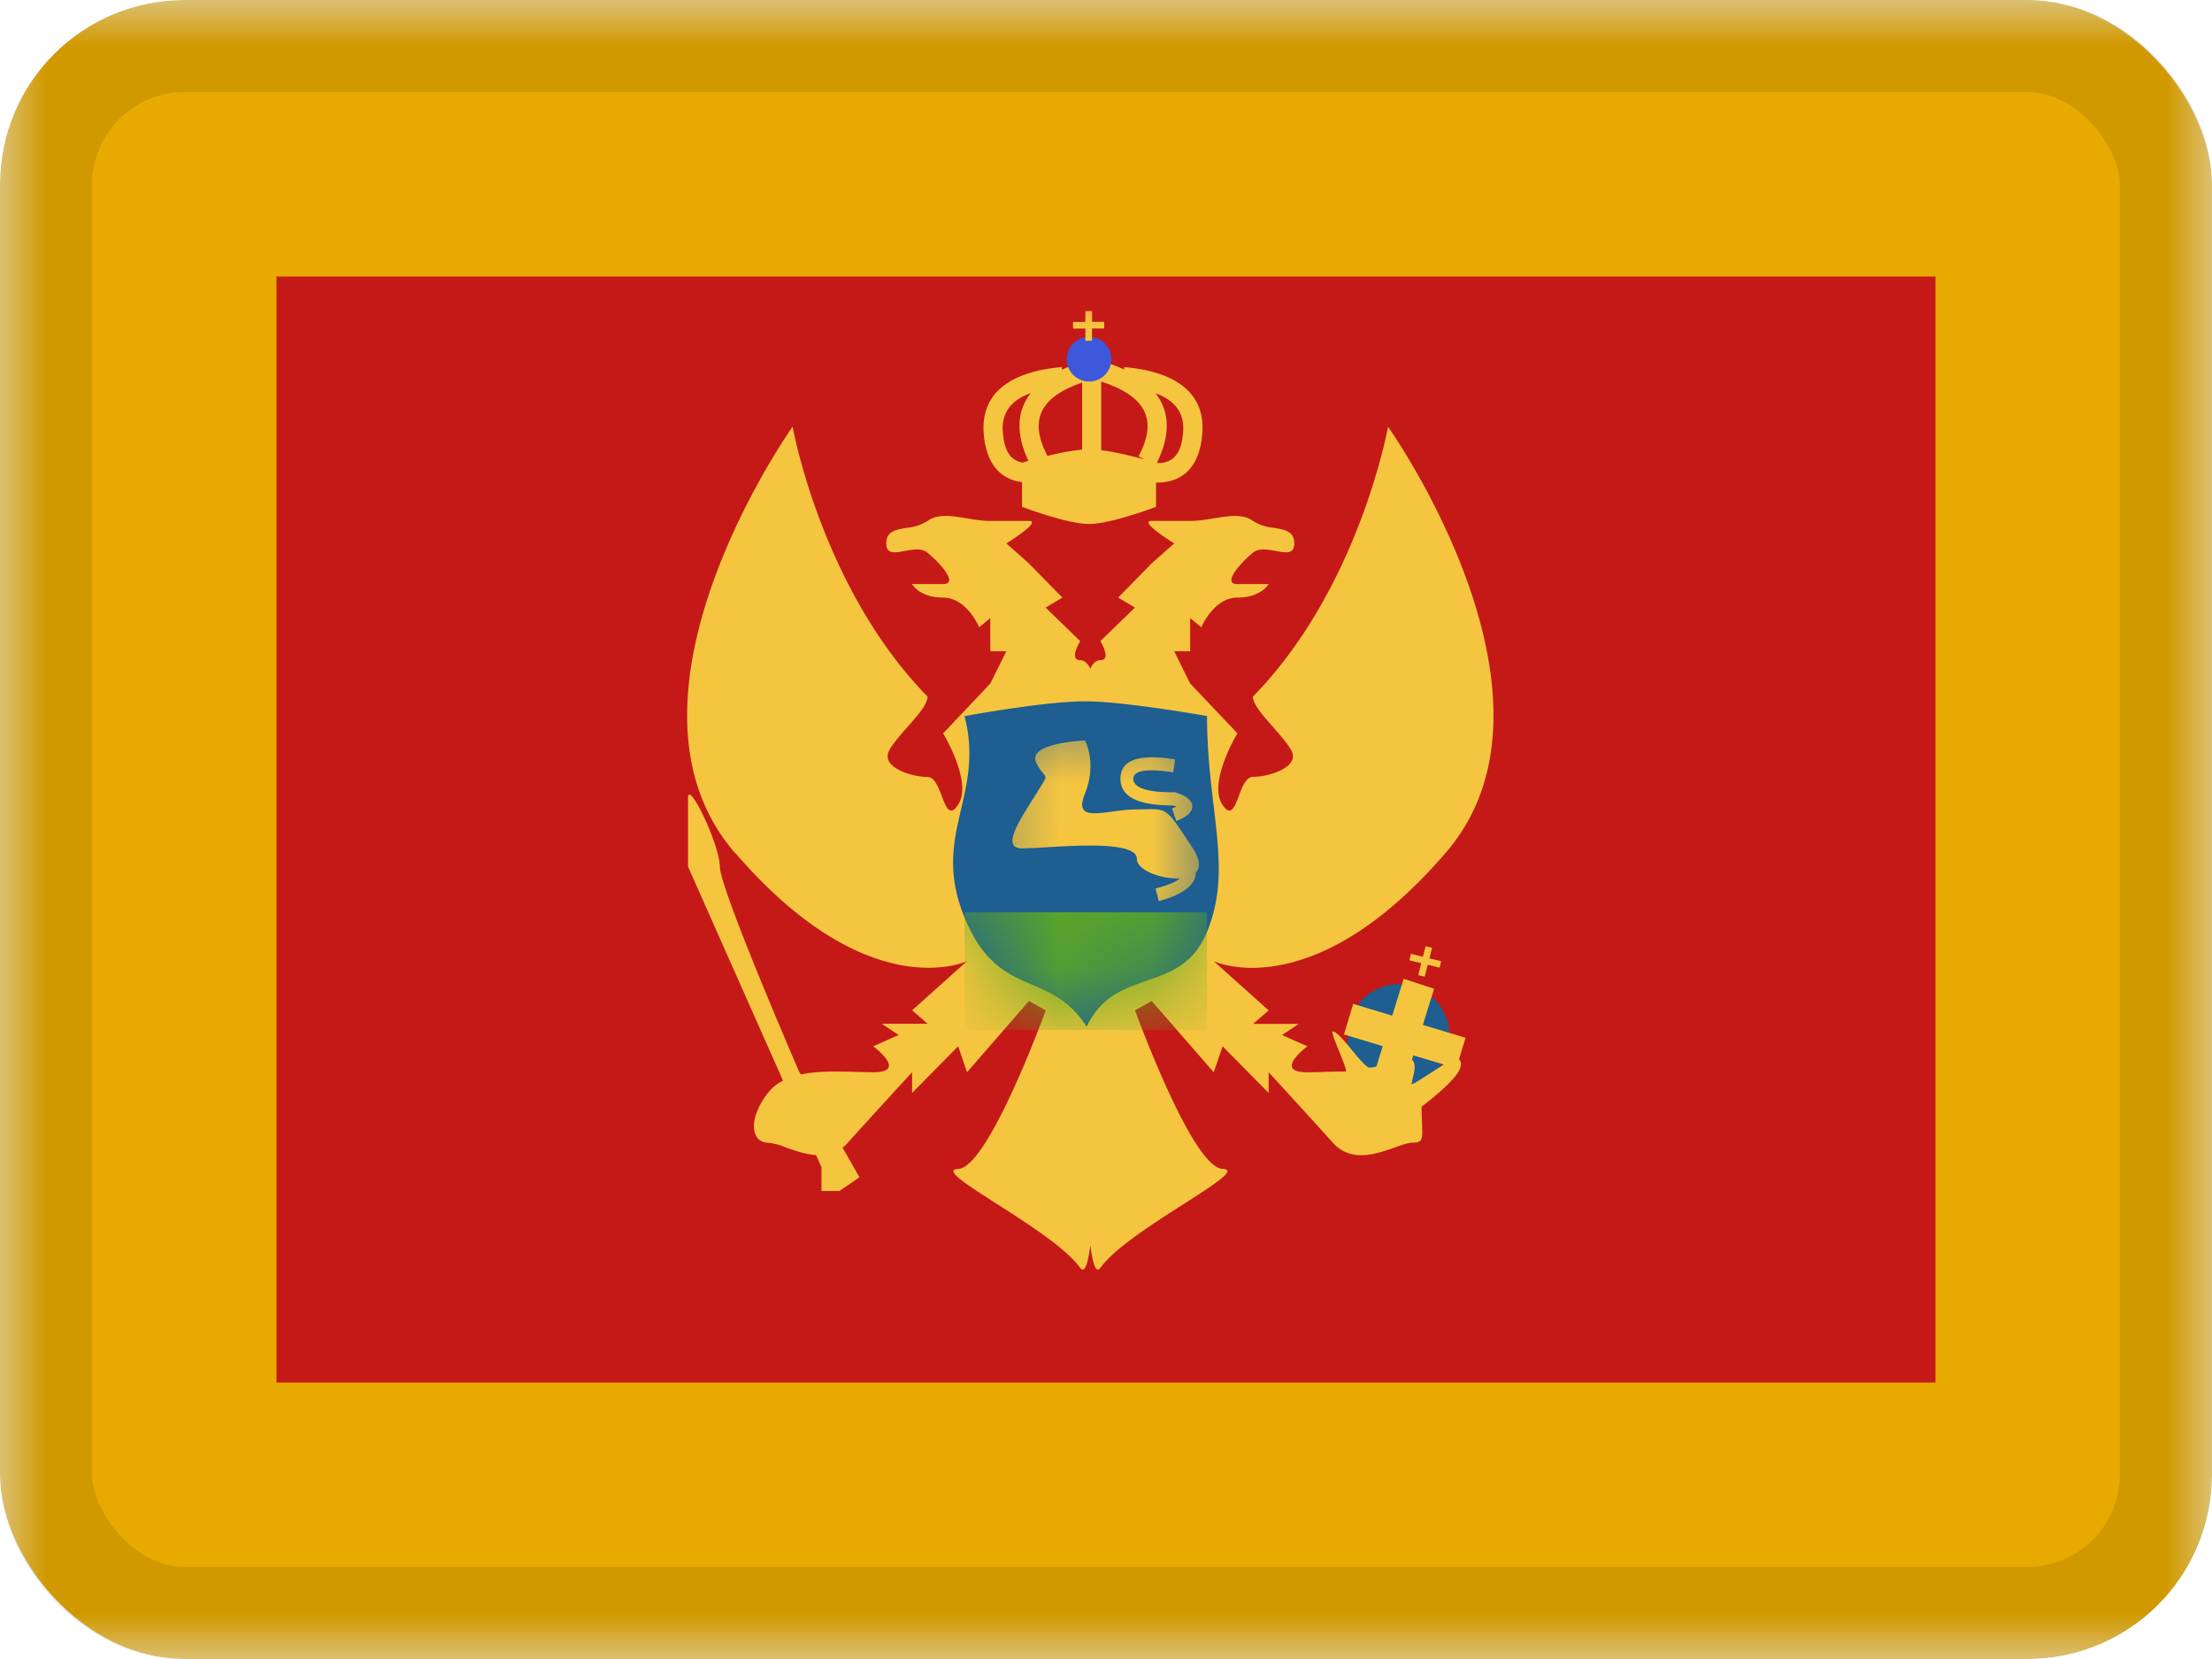 <svg xmlns="http://www.w3.org/2000/svg" fill="none" viewBox="0 0 24 18"><g clip-path="url(#a)"><mask id="b" width="24" height="18" x="0" y="0" maskUnits="userSpaceOnUse" style="mask-type:luminance"><path fill="#fff" d="M0 0h24v18H0z"/></mask><g mask="url(#b)"><path fill="#E8AA00" fill-rule="evenodd" d="M0 0h24v18H0z" clip-rule="evenodd"/><path fill="#C51918" fill-rule="evenodd" d="M3 3h18v12H3z" clip-rule="evenodd"/><mask id="c" width="18" height="12" x="3" y="3" maskUnits="userSpaceOnUse" style="mask-type:luminance"><path fill="#fff" fill-rule="evenodd" d="M3 3h18v12H3z" clip-rule="evenodd"/></mask><g mask="url(#c)"><path fill="#1E5E91" fill-rule="evenodd" d="M15.173 11.814a.56.56 0 0 0 .554-.568.56.56 0 0 0-.554-.568.56.56 0 0 0-.554.568.56.56 0 0 0 .554.567" clip-rule="evenodd"/><path fill="#F6C540" fill-rule="evenodd" d="M7.97 9.249c-1.452-1.689.63-4.62.63-4.62s.311 1.751 1.464 2.929c0 .083-.11.207-.22.332-.076.087-.154.175-.195.25-.102.185.246.29.415.29.075 0 .117.11.155.209.046.121.087.227.176.093.162-.242-.162-.775-.162-.775l.512-.541.174-.35h-.174v-.36l-.121.1s-.133-.322-.391-.322-.338-.147-.338-.147h.338c.169 0-.027-.224-.17-.34-.063-.053-.16-.035-.247-.019-.107.02-.2.038-.2-.082 0-.131.102-.149.22-.169a.5.5 0 0 0 .228-.075c.11-.08.258-.055.42-.029.085.014.173.029.261.029h.418c.151 0-.244.244-.244.244l.244.217.364.371-.182.108.375.364s-.127.207 0 .207c.052 0 .087.043.11.093.022-.05.056-.093.109-.093.127 0 0-.207 0-.207l.375-.364-.182-.108.363-.371.245-.217s-.396-.244-.245-.244h.418c.088 0 .177-.015.262-.029.161-.026.31-.05.42.029a.5.5 0 0 0 .228.075c.118.02.22.038.22.169 0 .12-.093.102-.2.082-.088-.016-.184-.034-.248.018-.142.117-.338.341-.17.341h.339s-.08.147-.338.147-.392.322-.392.322l-.121-.1v.36h-.173l.173.35.513.54s-.324.534-.162.776c.089.134.13.028.176-.093.037-.1.08-.21.155-.21.169 0 .516-.104.415-.288-.042-.076-.12-.164-.196-.251-.11-.125-.22-.249-.22-.332C14.748 6.38 15.06 4.63 15.06 4.63s2.082 2.93.629 4.619-2.52 1.18-2.52 1.18l.596.534-.17.146h.497l-.182.121.134.06.142.062s-.383.282 0 .282q.091 0 .191-.004.109-.004.222-.004c.02 0-.025-.11-.07-.22-.044-.108-.087-.215-.068-.215.042.002.123.1.205.2.065.078.13.157.176.187.029.02.143-.02.249-.057.09-.03.173-.06.194-.05.089.046.066.137.044.224l-.014.065c-.003.019.11-.055.231-.133.126-.082.259-.168.269-.155l.007.008c.043.052.112.135-.398.528q0 .113.005.187c.007.161.008.203-.1.203-.05 0-.117.024-.196.052-.201.071-.474.168-.672-.052-.275-.306-.696-.764-.696-.764v.225l-.5-.507-.096.282-.673-.773-.181.101s.619 1.709.95 1.72c.164.007-.085.166-.416.378-.336.214-.754.481-.91.696-.046.064-.081-.034-.109-.245-.027.211-.063.309-.11.245-.155-.215-.573-.482-.908-.696-.33-.212-.58-.371-.416-.377.33-.012.95-1.72.95-1.72l-.182-.102-.672.773-.096-.282-.5.507v-.225s-.422.458-.697.764c-.198.22-.47.123-.672.052a.7.7 0 0 0-.195-.052c-.173 0-.23-.242 0-.54.195-.249.6-.238.952-.228l.19.004c.384 0 0-.282 0-.282l.142-.063.135-.059-.183-.122h.497l-.169-.146.596-.534s-1.067.51-2.52-1.18" clip-rule="evenodd"/><path fill="#F6C540" fill-rule="evenodd" d="m9.325 12.773-.657-1.15s-.858-1.98-.858-2.22-.345-.951-.345-.745v.745l1.448 3.262v.257h.195z" clip-rule="evenodd"/><path fill="#F6C540" d="m14.582 11.224.1-.332 1.219.368-.1.331z"/><path fill="#F6C540" d="m15.23 10.62.33.108-.322 1.034-.33-.108z"/><path fill="#F6C540" fill-rule="evenodd" d="m15.538 10.283-.07-.016-.03.114-.13-.032-.016.07.129.031-.033.13.07.017.033-.13.129.032.016-.07-.127-.03zm-3.767-6.366.036.124h.108l.036-.124q.135.04.245.092l.002-.027c.58.053.88.295.847.721-.026.353-.205.538-.502.533v.263s-.485.186-.727.186c-.243 0-.727-.186-.727-.186v-.268c-.245-.03-.392-.211-.416-.528-.032-.426.268-.668.847-.721l.003.029q.111-.053.248-.094M11.158 5l-.065.019c-.133-.025-.197-.131-.213-.33-.015-.203.08-.343.303-.424-.152.195-.163.443-.025.735m.207-.054c.122-.03.263-.058.376-.068V4.15c-.465.163-.576.412-.377.796m.584-.062c.156.02.345.067.467.1l-.061-.033c.207-.395.087-.649-.406-.812zm.59-.617c.156.2.163.456.013.757.183.003.268-.103.286-.336.015-.2-.078-.34-.299-.421" clip-rule="evenodd"/><path fill="#3D58DB" fill-rule="evenodd" d="M11.816 4.14a.242.242 0 1 0 0-.485.242.242 0 0 0 0 .484" clip-rule="evenodd"/><path fill="#F6C540" fill-rule="evenodd" d="m11.849 3.374-.073.001v.118h-.134l.001.072h.133v.133l.072-.001v-.133h.132v-.072h-.131z" clip-rule="evenodd"/><path fill="#1E5E91" fill-rule="evenodd" d="M10.465 7.77s.853-.161 1.316-.161c.414 0 1.315.16 1.315.16 0 1.02.287 1.645 0 2.342-.287.696-.989.362-1.306 1.028-.406-.632-.954-.284-1.325-1.184-.37-.9.226-1.316 0-2.185" clip-rule="evenodd"/><mask id="d" width="4" height="5" x="10" y="7" maskUnits="userSpaceOnUse" style="mask-type:luminance"><path fill="#fff" fill-rule="evenodd" d="M10.465 7.77s.853-.161 1.316-.161c.414 0 1.315.16 1.315.16 0 1.02.287 1.645 0 2.342-.287.696-.989.362-1.306 1.028-.406-.632-.954-.284-1.325-1.184-.37-.9.226-1.316 0-2.185" clip-rule="evenodd"/></mask><g mask="url(#d)"><path fill="#5EAA22" d="M10.465 9.898h2.631v1.277h-2.631z"/><path fill="#F6C540" fill-rule="evenodd" d="M11.243 8.272c-.1-.213.528-.238.528-.238s.136.238 0 .578c-.099.246.066.224.293.194.085-.011.179-.024.27-.024.142 0 .216-.01.278.013.086.032.147.13.331.41.084.13.08.214.03.264.004.13-.138.239-.4.308l-.035-.137q.207-.054.263-.11c-.198.011-.466-.086-.466-.212 0-.186-.634-.147-1.015-.123a5 5 0 0 1-.228.01c-.222 0-.052-.27.103-.517l.048-.076c.08-.13.105-.162.099-.187-.007-.026-.048-.044-.1-.153m1.508-.033c-.38-.06-.593-.002-.593.21 0 .203.202.29.572.29l.038.013-.05.02.046.135c.233-.084.233-.234-.003-.307l-.01-.004h-.011c-.307.003-.443-.055-.443-.146 0-.084.129-.119.433-.07z" clip-rule="evenodd"/></g></g></g></g><rect width="23" height="17" x=".5" y=".5" stroke="#000" stroke-opacity=".1" rx="1.5"/><defs><clipPath id="a"><rect width="24" height="18" fill="#fff" rx="2"/></clipPath></defs></svg>